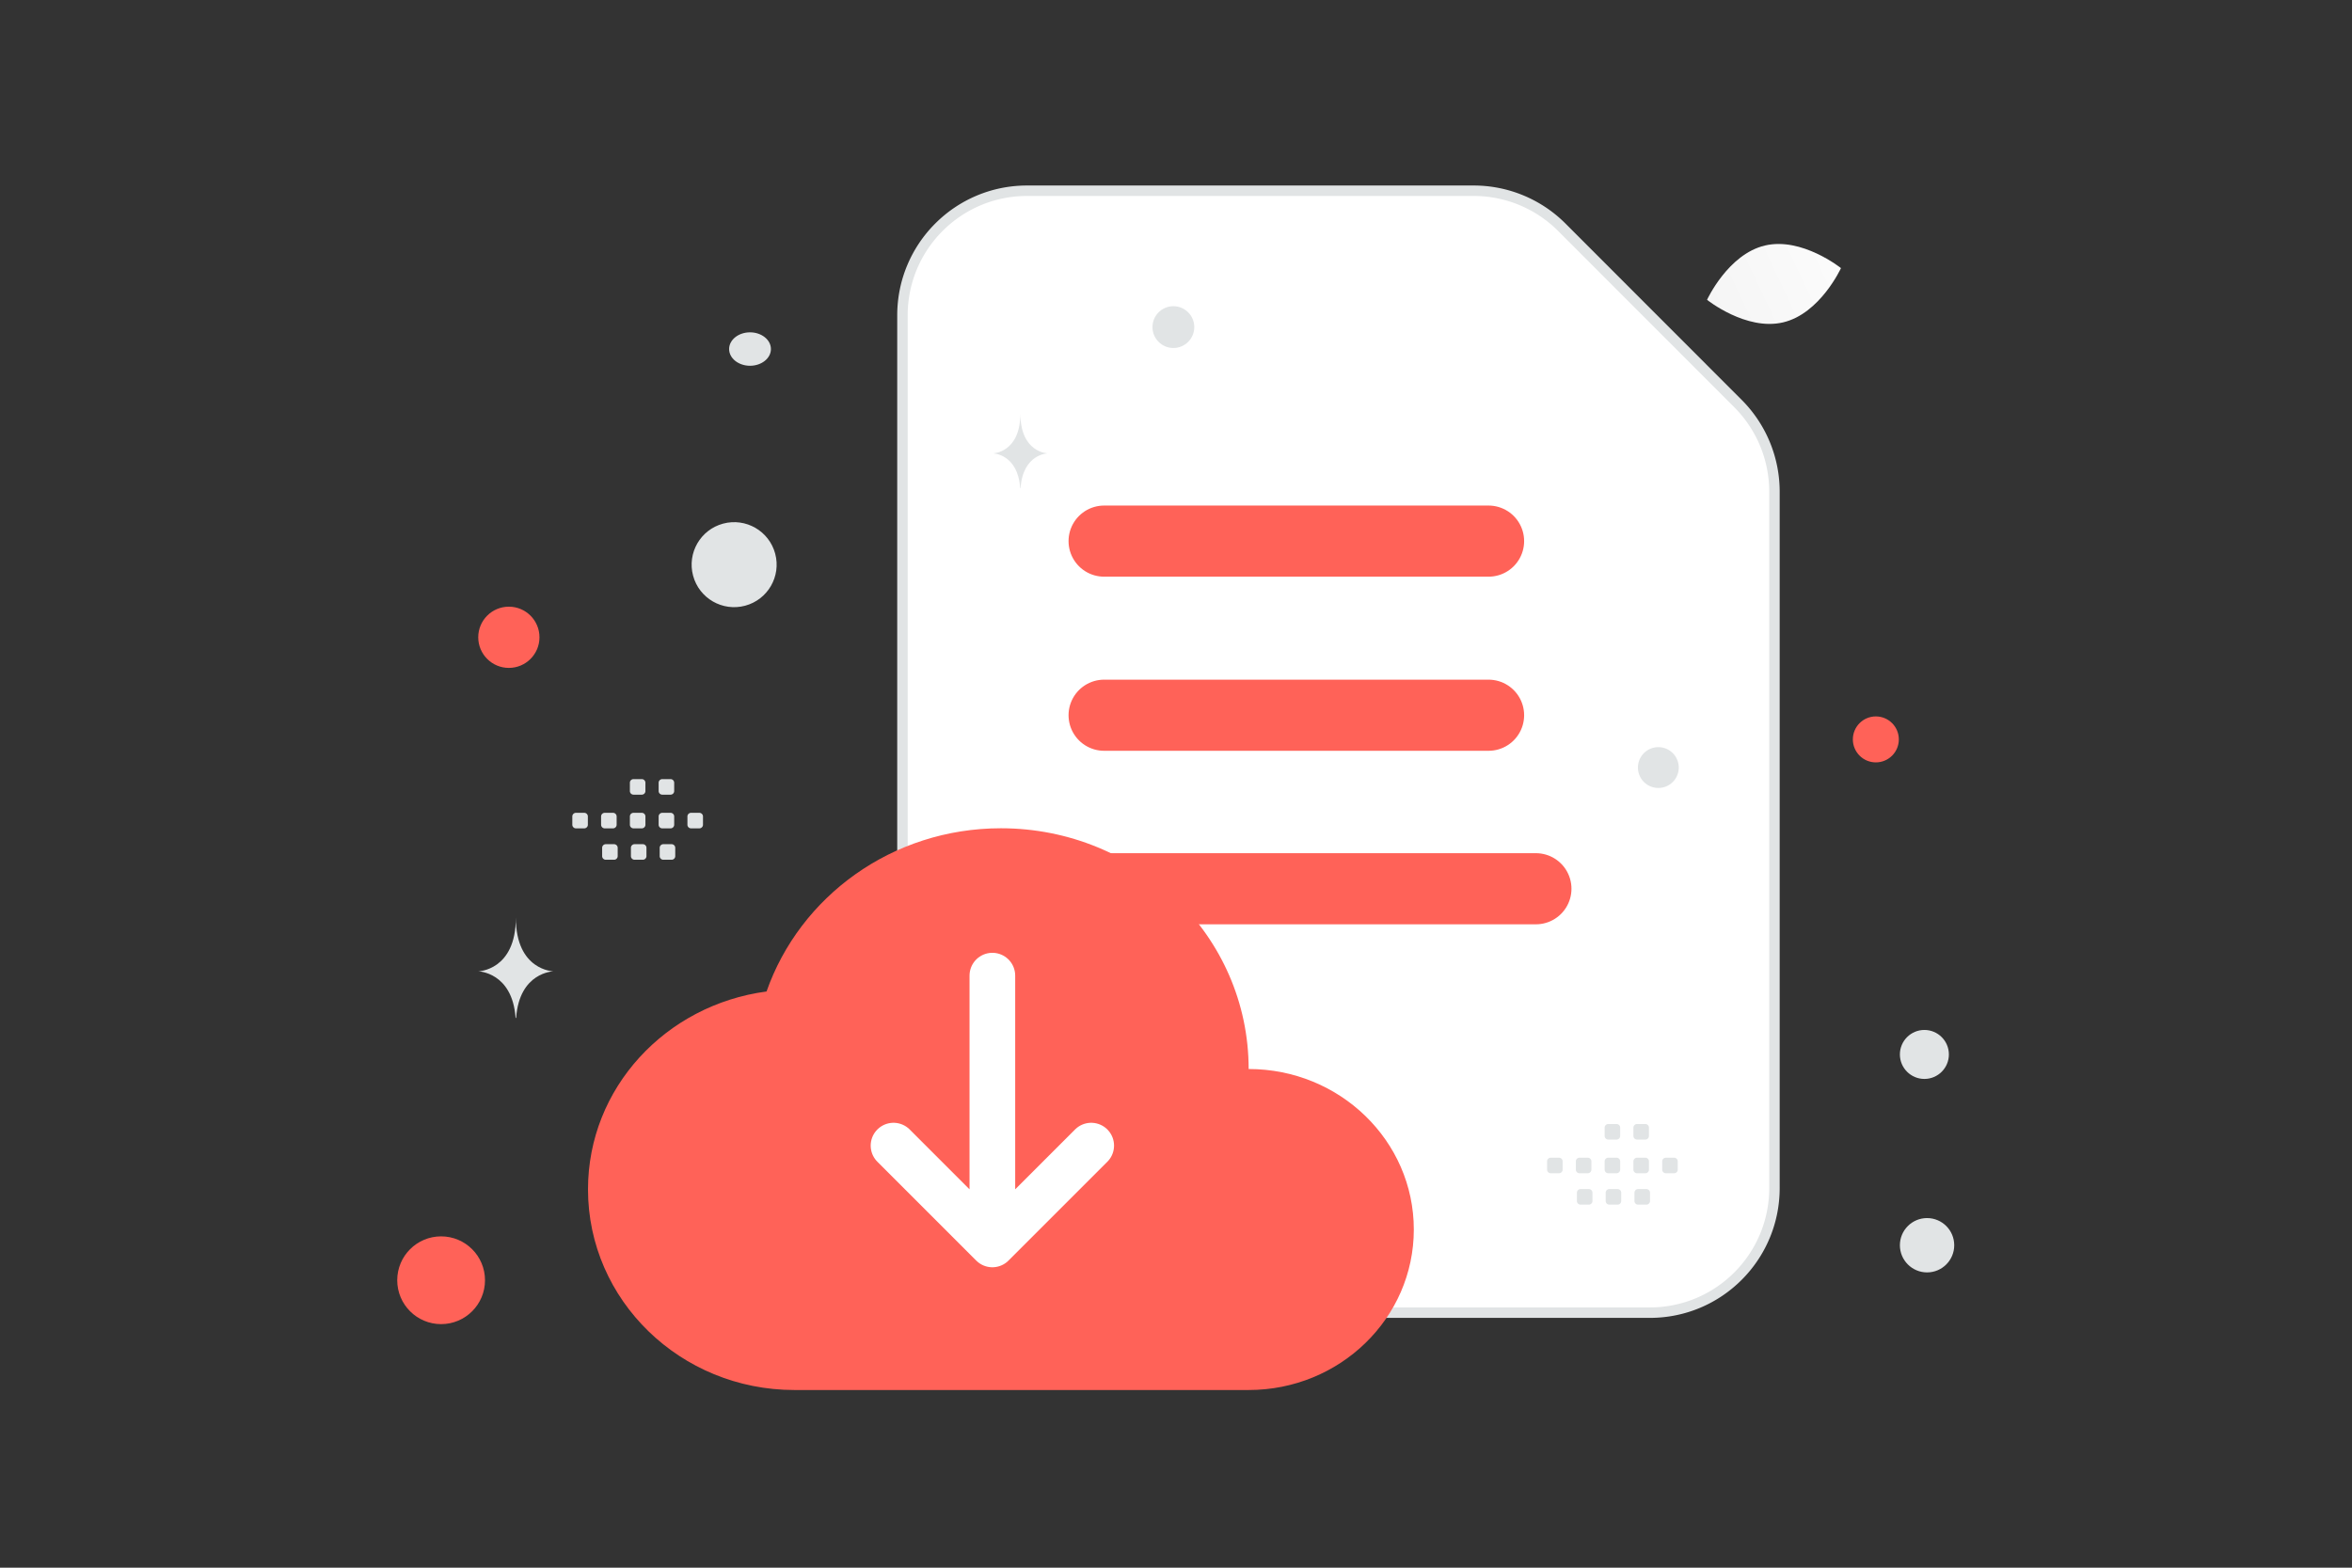 <svg width="900" height="600" viewBox="0 0 900 600" fill="none" xmlns="http://www.w3.org/2000/svg"><rect x="0" y="0" width="900" height="600" fill="#333333" stroke="none"/><path fill="transparent" d="M0 0h900v600H0z"/><path fill-rule="evenodd" clip-rule="evenodd" d="m665.033 154.441-67.402-67.462A47.662 47.662 0 0 0 563.93 73H392.993c-26.337 0-47.668 21.35-47.668 47.71v333.971c0 26.36 21.331 47.71 47.668 47.71h238.339c26.337 0 47.668-21.35 47.668-47.71V188.172a47.747 47.747 0 0 0-13.967-33.731z" fill="#fff" stroke="#E1E4E5" stroke-width="4"/><path d="M422.495 207.1h147.107m-147.107 66.638h147.107M422.183 340.15h165.532" stroke="#ff6258" stroke-width="27.221" stroke-linecap="round" stroke-linejoin="round"/><path fill-rule="evenodd" clip-rule="evenodd" d="M293.319 379.473C254.783 384.587 225 416.361 225 455.214 225 497.615 260.376 532 304 532h173.8c34.902 0 63.2-27.505 63.2-61.429 0-33.924-28.298-61.428-63.2-61.428C477.8 358.249 435.361 317 383 317c-41.665 0-76.962 26.153-89.681 62.473z" fill="#ff6258"/><path d="m417.553 438.457-37.822 37.822-37.822-37.822m37.822-65.053v99.85" stroke="#fff" stroke-width="17.474" stroke-linecap="round" stroke-linejoin="round"/><path fill-rule="evenodd" clip-rule="evenodd" d="M220.386 311.091h3.176c.768 0 1.386.625 1.386 1.386v3.176c0 .767-.625 1.386-1.386 1.386h-3.176a1.392 1.392 0 0 1-1.386-1.386v-3.176a1.383 1.383 0 0 1 1.386-1.386zm11.009 0h3.176c.761 0 1.386.625 1.386 1.386v3.176c0 .767-.625 1.386-1.386 1.386h-3.176a1.392 1.392 0 0 1-1.386-1.386v-3.176c0-.761.625-1.386 1.386-1.386zm11.017 0h3.176c.761 0 1.386.625 1.386 1.386v3.176c0 .767-.625 1.386-1.386 1.386h-3.176a1.392 1.392 0 0 1-1.386-1.386v-3.176a1.383 1.383 0 0 1 1.386-1.386zm11.01 0h3.175c.761 0 1.386.625 1.386 1.386v3.176c0 .767-.625 1.386-1.386 1.386h-3.175a1.393 1.393 0 0 1-1.393-1.386v-3.176a1.402 1.402 0 0 1 1.393-1.386zm11.01 0h3.175c.768 0 1.393.625 1.393 1.386v3.176a1.39 1.39 0 0 1-1.393 1.386h-3.175a1.392 1.392 0 0 1-1.386-1.386v-3.176c0-.761.625-1.386 1.386-1.386zm-32.633 12.005h3.176c.761 0 1.386.625 1.386 1.386v3.182c0 .762-.625 1.386-1.386 1.386h-3.176a1.387 1.387 0 0 1-1.386-1.386v-3.175a1.385 1.385 0 0 1 1.386-1.393zm11.01 0h3.175c.761 0 1.386.625 1.386 1.386v3.182c0 .762-.625 1.386-1.386 1.386h-3.175a1.39 1.39 0 0 1-1.386-1.386v-3.175a1.384 1.384 0 0 1 1.386-1.393zm11.01 0h3.176c.768 0 1.392.625 1.392 1.386v3.182c0 .762-.624 1.386-1.392 1.386h-3.176a1.391 1.391 0 0 1-1.386-1.386v-3.175c0-.768.625-1.393 1.386-1.393zm-11.407-24.902h3.176c.761 0 1.386.624 1.386 1.386v3.175c0 .768-.625 1.386-1.386 1.386h-3.176a1.392 1.392 0 0 1-1.386-1.386v-3.175a1.383 1.383 0 0 1 1.386-1.386zm11.01 0h3.175c.761 0 1.386.624 1.386 1.386v3.175c0 .768-.625 1.386-1.386 1.386h-3.175a1.393 1.393 0 0 1-1.393-1.386v-3.175a1.401 1.401 0 0 1 1.393-1.386zm339.964 144.897h3.176c.768 0 1.386.625 1.386 1.386v3.176c0 .767-.625 1.386-1.386 1.386h-3.176a1.392 1.392 0 0 1-1.386-1.386v-3.176a1.383 1.383 0 0 1 1.386-1.386zm11.009 0h3.176c.761 0 1.386.625 1.386 1.386v3.176c0 .767-.625 1.386-1.386 1.386h-3.176a1.392 1.392 0 0 1-1.386-1.386v-3.176c0-.761.625-1.386 1.386-1.386zm11.017 0h3.176c.761 0 1.386.625 1.386 1.386v3.176c0 .767-.625 1.386-1.386 1.386h-3.176a1.392 1.392 0 0 1-1.386-1.386v-3.176a1.383 1.383 0 0 1 1.386-1.386zm11.01 0h3.175c.761 0 1.386.625 1.386 1.386v3.176c0 .767-.625 1.386-1.386 1.386h-3.175a1.393 1.393 0 0 1-1.393-1.386v-3.176a1.402 1.402 0 0 1 1.393-1.386zm11.01 0h3.175c.768 0 1.393.625 1.393 1.386v3.176a1.39 1.39 0 0 1-1.393 1.386h-3.175a1.392 1.392 0 0 1-1.386-1.386v-3.176c0-.761.625-1.386 1.386-1.386zm-32.633 12.005h3.176c.761 0 1.386.625 1.386 1.386v3.182c0 .762-.625 1.386-1.386 1.386h-3.176a1.387 1.387 0 0 1-1.386-1.386v-3.175a1.385 1.385 0 0 1 1.386-1.393zm11.01 0h3.175c.761 0 1.386.625 1.386 1.386v3.182c0 .762-.625 1.386-1.386 1.386h-3.175a1.39 1.39 0 0 1-1.386-1.386v-3.175a1.384 1.384 0 0 1 1.386-1.393zm11.01 0h3.176c.768 0 1.392.625 1.392 1.386v3.182c0 .762-.624 1.386-1.392 1.386h-3.176a1.391 1.391 0 0 1-1.386-1.386v-3.175c0-.768.625-1.393 1.386-1.393zm-11.407-24.902h3.176c.761 0 1.386.624 1.386 1.386v3.175c0 .768-.625 1.386-1.386 1.386h-3.176a1.392 1.392 0 0 1-1.386-1.386v-3.175a1.383 1.383 0 0 1 1.386-1.386zm11.01 0h3.175c.761 0 1.386.624 1.386 1.386v3.175c0 .768-.625 1.386-1.386 1.386h-3.175a1.393 1.393 0 0 1-1.393-1.386v-3.175a1.401 1.401 0 0 1 1.393-1.386z" fill="#E1E4E5"/><path d="M675.342 93.968c14.147-3.352 29.11 8.646 29.11 8.646s-7.985 17.426-22.137 20.767c-14.147 3.351-29.105-8.636-29.105-8.636s7.985-17.426 22.132-20.777z" fill="url(#a)"/><circle cx="194.716" cy="243.91" r="11.716" fill="#ff6258"/><circle r="8.797" transform="matrix(1 0 0 -1 717.797 282.99)" fill="#ff6258"/><circle r="16.794" transform="matrix(1 0 0 -1 168.794 489.988)" fill="#ff6258"/><circle r="9.373" transform="matrix(1 0 0 -1 736.373 403.566)" fill="#E1E4E5"/><circle r="7.997" transform="matrix(1 0 0 -1 448.997 125.191)" fill="#E1E4E5"/><circle r="7.815" transform="scale(-1 1) rotate(-75 -125.864 560.377)" fill="#E1E4E5"/><circle r="10.396" transform="matrix(1 0 0 -1 737.396 476.59)" fill="#E1E4E5"/><ellipse rx="7.997" ry="6.398" transform="matrix(1 0 0 -1 286.997 133.592)" fill="#E1E4E5"/><circle r="16.264" transform="scale(-1 1) rotate(-75 .362 291.107)" fill="#E1E4E5"/><path d="M197.502 389.58h-.209C196.054 372.027 183 371.757 183 371.757s14.395-.281 14.395-20.563c0 20.282 14.394 20.563 14.394 20.563s-13.048.27-14.287 17.823zm193.025-202.788h-.152C389.476 173.715 380 173.514 380 173.514s10.449-.21 10.449-15.32c0 15.11 10.449 15.32 10.449 15.32s-9.472.201-10.371 13.278z" fill="#E1E4E5"/><defs><linearGradient id="a" x1="728.617" y1="85.635" x2="604.772" y2="144.143" gradientUnits="userSpaceOnUse"><stop stop-color="#fff"/><stop offset="1" stop-color="#EEE"/></linearGradient></defs></svg>